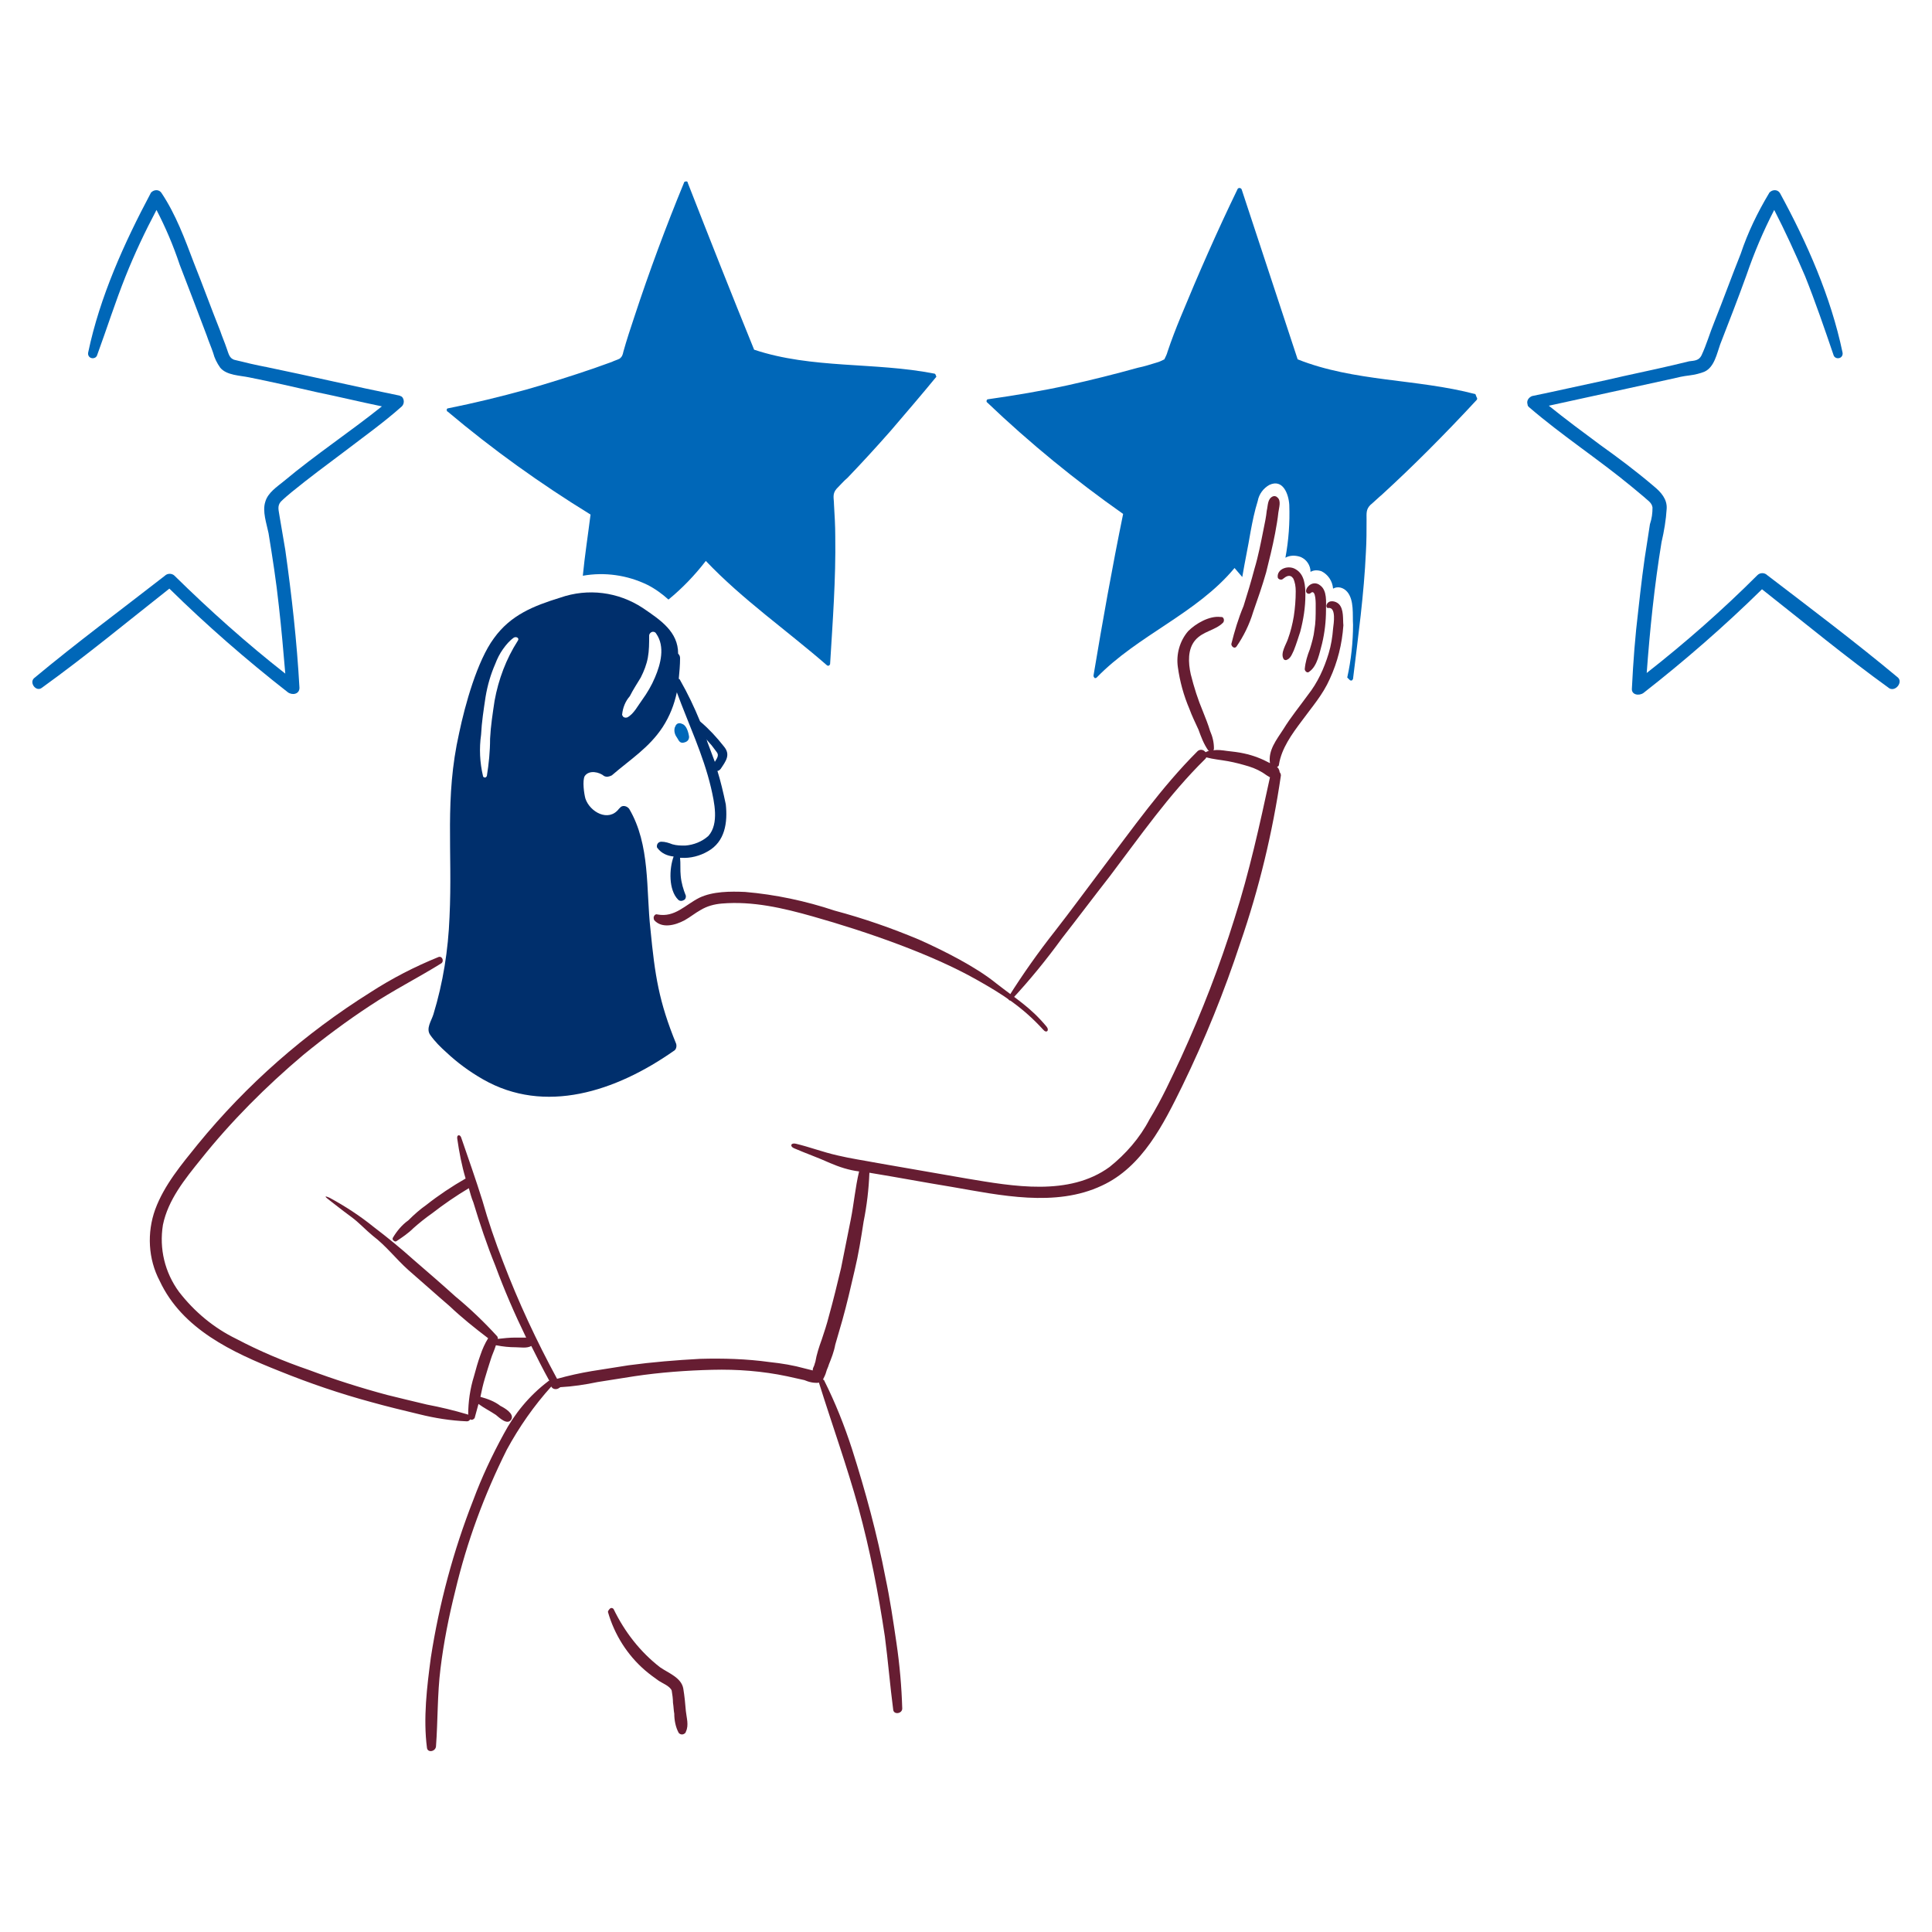 <?xml version="1.0" encoding="utf-8"?>
<!-- Generator: Adobe Illustrator 26.3.1, SVG Export Plug-In . SVG Version: 6.00 Build 0)  -->
<svg version="1.1" id="Capa_1" xmlns="http://www.w3.org/2000/svg" xmlns:xlink="http://www.w3.org/1999/xlink" x="0px" y="0px"
	 viewBox="0 0 300 300" style="enable-background:new 0 0 300 300;" xml:space="preserve">
<style type="text/css">
	.st0{fill:#0067B8;}
	.st1{fill:#661D32;}
	.st2{fill:#002F6C;}
</style>
<path class="st0" d="M107,114.4c-0.1-0.7-0.4-1.8-1.1-2c0,0,0,0,0,0c-0.4-0.2-0.8-0.1-1,0.3c0,0,0,0.1-0.1,0.2
	c-0.2,0.6,0,1.2,0.3,1.6c0.1,0.2,0.2,0.3,0.3,0.5c0.2,0.3,0.5,0.4,0.8,0.3c0,0,0,0,0,0C106.7,115.2,107,114.9,107,114.4
	C107,114.5,107,114.4,107,114.4z"/>
<path class="st1" d="M94.4,250.3c1,3.5,3,6.7,5.8,9.1c0.7,0.6,1.4,1.1,2.1,1.6c0.6,0.4,1.7,0.8,2,1.5c0.1,0.6,0.2,1.3,0.2,1.9
	c0.1,0.6,0.1,1.2,0.2,1.7c0,1,0.2,2.1,0.7,3c0.3,0.3,0.7,0.3,1,0c0,0,0.1-0.1,0.1-0.2c0.5-1,0.1-2.2,0-3.2c-0.1-1.2-0.2-2.3-0.4-3.5
	c-0.3-1.7-2.3-2.4-3.6-3.3c-3.1-2.4-5.5-5.5-7.2-9c-0.1-0.2-0.4-0.3-0.6-0.1C94.5,250,94.4,250.2,94.4,250.3L94.4,250.3z"/>
<path class="st2" d="M111.4,119.7c0.2,0,0.3-0.1,0.5-0.3c0.8-1.2,1.6-2.2,0.5-3.5c-1.1-1.4-2.3-2.7-3.6-3.8c0,0-0.1-0.1-0.1-0.1
	c-0.9-2.2-1.9-4.3-3.1-6.4c0-0.1-0.1-0.1-0.2-0.2c0.1-1.1,0.2-2.1,0.2-3.2c0-0.3-0.1-0.5-0.3-0.7c0-3.4-2.7-5.2-5.5-7.1
	c-3.8-2.5-8.5-3.1-12.8-1.6c-4.2,1.3-7.7,2.7-10.3,6.3c-2.6,3.5-4.5,10.4-5.4,14.7c-2.3,10.2-1,18.3-1.5,28.6
	c-0.2,5.1-1,10.2-2.5,15.1c-0.3,1-1.2,2.2-0.5,3.2c0.7,1,1.6,1.9,2.5,2.7c1.7,1.6,3.6,3,5.7,4.2c9.6,5.5,20.6,1.9,29.6-4.4
	c0.4-0.2,0.5-0.7,0.4-1.1c-2.7-6.6-3.3-10.6-4-17.8c-0.7-6.2,0-13.1-3.3-18.7c-0.3-0.4-0.9-0.6-1.3-0.3c-0.1,0.1-0.2,0.2-0.3,0.3
	c-1.6,2.1-4.5,0.5-5.2-1.6c-0.2-0.7-0.5-2.8-0.1-3.5c0.7-1,2.3-0.6,3,0c0.4,0.2,0.8,0.1,1.2-0.1c2.9-2.5,5.8-4.3,7.9-7.5
	c1.1-1.7,1.8-3.5,2.2-5.4c1.8,4.9,4.1,9.7,5.3,14.8c0.5,2.2,1.3,5.6-0.4,7.5c-1,0.9-2.3,1.4-3.6,1.5c-0.7,0-1.3,0-2-0.2
	c-0.5-0.2-1.1-0.4-1.7-0.4c-0.4,0-0.7,0.3-0.7,0.7c0,0.1,0,0.2,0.1,0.3c0.6,0.8,1.5,1.2,2.5,1.3c-0.7,1.9-0.8,5.2,0.7,6.7
	c0.3,0.3,0.7,0.2,1,0c0.2-0.2,0.2-0.4,0.2-0.6c-0.4-1-0.7-2-0.8-3.1c-0.1-0.9,0-1.9-0.1-2.8c0.1,0,0.2,0,0.2,0
	c1.4,0.1,2.9-0.3,4.1-1c2.7-1.5,3.1-4.5,2.8-7.3C112.3,123,111.9,121.3,111.4,119.7z M80.4,99.5c-1.8,2.8-3,6-3.6,9.3
	c-0.3,2-0.6,3.9-0.7,5.9c0,2-0.2,3.9-0.5,5.8c-0.1,0.2-0.3,0.3-0.4,0.2c-0.1,0-0.2-0.1-0.2-0.2c-0.5-2.1-0.6-4.3-0.3-6.4
	c0.1-2,0.4-3.9,0.7-5.9c0.3-1.8,0.8-3.5,1.5-5.1c0.3-0.8,0.7-1.6,1.2-2.3c0.5-0.7,1-1.3,1.7-1.8C80.2,98.8,80.7,99.1,80.4,99.5z
	 M101.7,105.2c-0.5,1.2-1.2,2.4-2,3.5c-0.6,0.8-1.3,2.2-2.3,2.7c-0.3,0.1-0.6,0-0.7-0.2c0-0.1-0.1-0.1-0.1-0.2
	c0.1-1.1,0.5-2.1,1.2-2.9c0.5-1,1.1-1.9,1.7-2.9c0.5-1,0.9-2,1.1-3.1c0.2-1.1,0.2-2.2,0.2-3.4c0-0.3,0.3-0.6,0.6-0.6
	c0.2,0,0.4,0.1,0.5,0.3C103.3,100.4,102.6,103.1,101.7,105.2z M111,118.3c-0.4-1.1-0.8-2.1-1.2-3.2c0-0.1-0.1-0.3-0.2-0.4
	c0.2,0.2,0.4,0.5,0.6,0.7c0.4,0.4,0.7,0.9,1.1,1.4C111.7,117.3,111.3,117.8,111,118.3z"/>
<path class="st1" d="M106.3,142.9c0.9-0.5,1.6-1.1,2.5-1.6c1-0.6,2.1-0.9,3.3-1c4.8-0.4,9.5,0.7,14.1,2c8.5,2.4,18.5,5.9,25.4,9.8
	c4.1,2.3,7.2,4.3,10.4,7.8c0.5,0.6,1,0.1,0.5-0.5c-2.5-3-4.6-4.2-7.8-6.7c-3.2-2.6-8.2-5.1-12-6.8c-4.3-1.8-8.6-3.3-13.1-4.5
	c-4.5-1.5-9.2-2.5-13.9-2.9c-2.3-0.1-5-0.1-7.1,0.9c-2.2,1.1-3.8,3.1-6.5,2.6c-0.3-0.1-0.5,0.1-0.6,0.4c0,0.2,0,0.3,0.1,0.5
	C102.8,144.2,104.8,143.7,106.3,142.9z"/>
<path class="st1" d="M192,100.4c1.1-1.6,2-3.4,2.6-5.4c0.7-2,1.4-4,2-6.1c0.5-2,1-4,1.4-6.1c0.2-1.1,0.4-2.2,0.5-3.2
	c0.1-0.8,0.5-1.9-0.2-2.4c-0.2-0.2-0.5-0.2-0.7-0.1c-0.8,0.4-0.7,1.4-0.9,2.2c-0.1,1-0.3,1.9-0.5,2.9c-0.4,2-0.8,4.1-1.4,6.1
	c-0.5,1.9-1.1,3.9-1.7,5.8c-0.8,1.9-1.4,3.9-1.9,5.9C191.2,100.4,191.7,100.8,192,100.4z"/>
<path class="st1" d="M198.4,89.6c0,0.2,0.2,0.4,0.5,0.4c0.1,0,0.2,0,0.3-0.1c0.5-0.4,1.1-0.8,1.6-0.1c0.3,0.6,0.4,1.3,0.4,2
	c0,1.3-0.1,2.6-0.3,3.9c-0.2,1.2-0.5,2.4-0.9,3.5c-0.3,0.9-1.2,2.2-0.7,3.1c0.1,0.2,0.3,0.2,0.4,0.2c0.7-0.2,0.9-0.9,1.2-1.5
	c0.4-1,0.7-2,1-2.9c0.5-1.9,0.8-3.8,0.8-5.7c0-1.4-0.1-3.2-1.5-4C200.1,87.7,198.3,88.3,198.4,89.6z"/>
<path class="st1" d="M204.1,97.8c-0.1,1-0.4,2-0.7,3c-0.4,1-0.7,2-0.8,3.1c0,0.3,0.4,0.7,0.7,0.4c1.3-0.9,1.6-3,2-4.4
	c0.4-1.7,0.6-3.4,0.6-5.2c0-1.2,0.2-3-0.9-3.8c-0.6-0.5-1.4-0.4-1.9,0.2c-0.2,0.2-0.3,0.5-0.3,0.7c0,0.2,0.2,0.4,0.4,0.4
	c0.1,0,0.2,0,0.3-0.1c0.9-0.8,0.8,1.9,0.8,2.2C204.3,95.6,204.3,96.7,204.1,97.8z"/>
<path class="st1" d="M207.9,93.8c-0.5-0.5-1.6-0.7-1.9,0.1c-0.1,0.2,0,0.6,0.3,0.5c1.2-0.1,0.8,2.4,0.7,3.2
	c-0.1,1.3-0.3,2.6-0.7,3.9c-0.7,2.3-1.7,4.5-3.2,6.4c-1.3,1.8-2.7,3.5-3.8,5.3c-1.1,1.7-2.4,3.3-2.1,5.3c-1.3-0.7-2.6-1.2-4-1.5
	c-0.9-0.2-1.8-0.3-2.7-0.4c-0.7-0.1-1.4-0.2-2.1-0.1c0.1-0.1,0.1-0.2,0.1-0.3c0-0.9-0.2-1.8-0.6-2.7c-0.3-1-0.7-2-1.1-3
	c-0.8-1.9-1.4-3.8-1.9-5.8c-0.4-1.8-0.5-3.9,0.7-5.3c1.2-1.4,3.1-1.5,4.3-2.7c0.2-0.2,0.2-0.6,0-0.8c-0.1-0.1-0.2-0.1-0.4-0.1
	c-1.7-0.2-3.8,1-5,2.2c-1.3,1.5-1.9,3.6-1.6,5.6c0.3,2.2,0.9,4.4,1.8,6.5c0.4,1.1,0.9,2.1,1.4,3.2c0.4,1.1,0.8,2.2,1.5,3.2
	c0.1,0.1,0.1,0.1,0.2,0.1c-0.2,0-0.4,0.1-0.6,0.2c-0.3-0.4-0.8-0.5-1.2-0.2c0,0-0.1,0.1-0.1,0.1c-5.5,5.5-10,11.9-14.7,18.1
	c-2.5,3.3-4.9,6.6-7.4,9.8c-2.6,3.3-5,6.7-7.2,10.2c-0.1,0.2,0,0.4,0.1,0.5c0.1,0.1,0.3,0,0.4-0.1c2.8-3,5.4-6.2,7.8-9.5
	c2.5-3.2,4.9-6.4,7.4-9.6c4.7-6.2,9.2-12.7,14.8-18.2c0.1-0.1,0.2-0.2,0.2-0.3c1.1,0.3,2.3,0.4,3.4,0.6c1.1,0.2,2.2,0.5,3.2,0.8
	c1,0.3,2,0.8,2.8,1.4c0.2,0.1,0.3,0.2,0.5,0.3c-1.6,7.4-3.2,14.7-5.5,21.9c-2.3,7.4-5.1,14.6-8.3,21.6c-1.5,3.2-3,6.5-4.9,9.6
	c-1.5,2.9-3.7,5.4-6.2,7.4c-6.3,4.6-15,3-22.2,1.8c-4.6-0.8-9.2-1.6-13.8-2.4c-2.1-0.4-4.2-0.7-6.3-1.2c-2.2-0.5-4.3-1.3-6.4-1.8
	c-0.8-0.2-1,0.4-0.3,0.7c2.1,0.9,3.6,1.4,5.6,2.3c1.4,0.6,2.9,1.1,4.5,1.3c-0.6,2.5-0.8,5-1.3,7.5c-0.5,2.5-1,5-1.5,7.5
	c-0.6,2.5-1.2,5-1.9,7.5c-0.3,1.2-0.7,2.4-1.1,3.6c-0.4,1.1-0.8,2.3-1,3.5c-0.1,0.2-0.1,0.4-0.2,0.6c-0.1,0.2-0.2,0.4-0.2,0.7
	c-0.4-0.1-0.8-0.2-1.2-0.3c-1.8-0.5-3.6-0.8-5.5-1c-3.6-0.5-7.2-0.6-10.8-0.5c-3.7,0.2-7.4,0.5-11.1,1c-1.9,0.3-3.8,0.6-5.7,0.9
	c-1.8,0.3-3.6,0.7-5.4,1.2c-3.2-5.9-6-11.9-8.4-18.2c-1.2-3.1-2.3-6.3-3.2-9.5c-1-3.2-2.2-6.6-3.3-9.8c-0.2-0.5-0.7-0.4-0.6,0.2
	c0.3,2.1,0.7,4.2,1.3,6.2c-2.1,1.2-4.2,2.6-6.1,4.1c-1,0.7-1.9,1.5-2.8,2.4c-1,0.7-1.8,1.7-2.4,2.7c-0.1,0.2,0,0.4,0.2,0.5
	c0.1,0.1,0.3,0.1,0.4,0c0.9-0.6,1.8-1.2,2.6-2c0.9-0.8,1.9-1.6,2.9-2.3c1.8-1.4,3.7-2.7,5.7-3.9c0.2,0.7,0.4,1.5,0.7,2.2
	c1,3.3,2.1,6.6,3.4,9.8c1.4,3.8,3,7.5,4.8,11.2c-0.6,0-1.2,0-1.7,0c-0.9,0-1.8,0.1-2.7,0.2c0-0.1,0-0.3-0.1-0.4
	c-2-2.2-4.2-4.3-6.5-6.2c-2.1-1.9-4.3-3.8-6.5-5.7c-2-1.8-4.1-3.5-6.2-5.1c-2.1-1.7-4.4-3.2-6.8-4.5c-0.9-0.4-0.8-0.2,0,0.4
	c0.8,0.6,1.5,1.2,3.4,2.6c1.1,0.8,2.2,2,3.3,2.9c2.1,1.6,3.5,3.5,5.5,5.3c2.2,1.9,4.3,3.8,6.4,5.6c1.9,1.8,3.9,3.4,6,5l0,0
	c-0.5,0.8-0.9,1.7-1.2,2.6c-0.4,1.1-0.7,2.2-1,3.3c-0.6,1.9-0.9,4-0.9,6c0,0-0.1-0.1-0.2-0.1c-2-0.6-4.1-1.1-6.2-1.5
	c-2.1-0.5-4.2-1-6.2-1.5c-4.1-1.1-8.2-2.4-12.2-3.9c-3.8-1.3-7.6-2.9-11.2-4.8c-3.5-1.7-6.5-4.2-8.9-7.3c-2.2-3-3.1-6.7-2.5-10.4
	c0.8-3.9,3.4-7.1,5.9-10.2c4.7-5.9,10.1-11.3,15.9-16.2c3.3-2.7,6.8-5.3,10.3-7.6c3.6-2.4,7.4-4.3,11.1-6.6c0.5-0.3,0.2-1.2-0.4-1
	c-3.7,1.5-7.2,3.3-10.6,5.5c-10.2,6.4-19.2,14.3-26.8,23.6c-2.5,3.1-5.2,6.3-6.6,10.1c-1.3,3.6-1.1,7.7,0.7,11.1
	c3.5,7.5,11.3,11.1,18.6,14c4.7,1.9,9.4,3.5,14.2,4.8c2.5,0.7,5,1.3,7.5,1.9c2.4,0.6,4.9,1,7.4,1.1c0.2,0,0.4-0.1,0.5-0.3
	c0.2,0.1,0.4,0.1,0.6-0.1c0,0,0.1-0.1,0.1-0.1c0.2-0.7,0.4-1.5,0.6-2.2c0.8,0.6,1.8,1.1,2.7,1.7c0.5,0.4,1.8,1.7,2.4,0.7
	c0.5-0.9-1.1-1.8-1.7-2.1c-0.9-0.7-2-1.1-3.1-1.4c0.2-1,0.4-1.9,0.7-2.9c0.3-1,0.6-2,0.9-2.9c0.2-0.7,0.6-1.5,0.8-2.2l0.1,0
	c1,0.2,2,0.3,3,0.3c0.7,0,1.7,0.2,2.4-0.2c0.9,1.8,1.8,3.6,2.8,5.4c-0.1,0-0.1,0-0.2,0.1c-2.9,2.2-5.2,5-6.9,8.2
	c-1.8,3.3-3.4,6.7-4.7,10.2c-3.1,7.9-5.3,16.1-6.6,24.5c-0.6,4.5-1.2,9.4-0.6,14c0.1,0.8,1.3,0.6,1.4-0.2c0.3-4,0.2-8.1,0.7-12.1
	c0.5-4.1,1.3-8.1,2.3-12.1c1.8-7.6,4.5-14.9,8-21.9c1.9-3.5,4.2-6.8,6.9-9.8c0,0,0,0,0-0.1c0,0,0,0,0,0.1c0.2,0.4,0.7,0.5,1.1,0.3
	c0.1-0.1,0.2-0.1,0.3-0.2c1.9-0.1,3.9-0.4,5.8-0.8c1.9-0.3,3.8-0.6,5.7-0.9c4-0.6,8.1-0.9,12.1-1c3.9-0.1,7.8,0.2,11.6,1
	c0.9,0.2,1.8,0.4,2.7,0.6c0.7,0.3,1.5,0.5,2.3,0.4c0,0,0,0.1,0,0.1c2,6.4,4.3,12.8,6.1,19.3c1.8,6.6,3.1,13.3,4.1,20
	c0.5,3.8,0.8,7.6,1.3,11.4c0.1,0.8,1.4,0.6,1.4-0.2c-0.1-3.4-0.4-6.8-0.9-10.2c-0.5-3.4-1-6.8-1.7-10.1c-1.3-6.8-3.1-13.4-5.2-20
	c-1.2-3.7-2.6-7.2-4.3-10.6c0-0.1-0.1-0.1-0.2-0.2c0.2-0.4,0.4-0.8,0.5-1.2c0.1-0.4,0.3-0.7,0.4-1.1c0.4-1,0.8-2,1-3.1
	c0.4-1.3,0.7-2.5,1.1-3.8c0.7-2.5,1.3-5.1,1.9-7.7c0.6-2.5,1-5,1.4-7.6c0.5-2.5,0.8-5,0.9-7.6c4.3,0.7,8.5,1.5,12.8,2.2
	c7.5,1.3,16.1,3.2,23.3-0.2c6.3-2.9,9.6-9.6,12.5-15.5c3.5-7.2,6.5-14.6,9-22.2c2.9-8.4,5-17.1,6.3-26c0-0.2-0.1-0.4-0.2-0.5
	c0-0.2-0.1-0.4-0.2-0.6c-0.1-0.1-0.1-0.1-0.2-0.2c0.2-0.1,0.3-0.2,0.3-0.4c0.4-2.5,2-4.7,3.5-6.7c1.6-2.2,3.3-4.1,4.4-6.6
	c1.2-2.6,1.9-5.4,2.1-8.3C208.5,96.2,208.7,94.6,207.9,93.8z"/>
<path class="st0" d="M61.9,61.4c-6.9-1.4-13.7-3-20.5-4.4c-1.6-0.3-3.3-0.7-4.9-1.1c-0.9-0.2-1-1-1.3-1.8c-0.3-0.9-0.7-1.8-1-2.7
	c-1.4-3.5-2.7-7.1-4.1-10.6c-1.4-3.7-2.8-7.5-5-10.8c-0.3-0.5-0.9-0.6-1.4-0.3c-0.1,0.1-0.3,0.2-0.3,0.3c-4.1,7.7-7.9,16.1-9.7,24.7
	c-0.1,0.4,0.1,0.8,0.5,0.9c0.4,0.1,0.8-0.1,0.9-0.5c1.5-4.1,2.8-8.2,4.4-12.2c1.4-3.5,3-6.9,4.8-10.3c1.4,2.7,2.6,5.5,3.6,8.5
	c1.4,3.6,2.8,7.3,4.2,11c0.3,0.9,0.7,1.8,1,2.7c0.2,0.8,0.6,1.6,1.1,2.3c1,1.2,3.1,1.2,4.5,1.5c3.5,0.7,7,1.5,10.5,2.3
	c3.4,0.7,6.7,1.5,10.1,2.2c-5,4-10.3,7.5-15.2,11.6c-1.1,0.9-2.5,1.8-2.9,3.2c-0.5,1.5,0.2,3.4,0.5,4.9c0.6,3.7,1.2,7.5,1.6,11.3
	c0.4,3.5,0.7,7,1,10.5c-6-4.7-11.7-9.8-17.2-15.2c-0.4-0.4-1.1-0.4-1.5,0c-6.8,5.3-13.7,10.4-20.3,15.9c-0.8,0.7,0.3,2.2,1.2,1.5
	c6.8-4.9,13.2-10.2,19.8-15.4c5.8,5.7,12,11.1,18.4,16.1c0.7,0.5,1.8,0.3,1.8-0.7c-0.4-7.2-1.2-14.3-2.2-21.4
	c-0.3-1.8-0.6-3.5-0.9-5.3c-0.1-0.8-0.4-1.5,0.2-2.2c0.5-0.5,1.1-1,1.7-1.5c2.7-2.2,5.4-4.2,8.2-6.3c3-2.3,6.1-4.5,8.9-7
	c0.4-0.4,0.4-1.1,0-1.5C62.2,61.5,62,61.4,61.9,61.4z"/>
<path class="st0" d="M294.7,105.2c-6.6-5.5-13.5-10.7-20.3-15.9c-0.4-0.4-1.1-0.4-1.5,0c-5.4,5.4-11.2,10.5-17.2,15.2
	c0.5-6.8,1.2-13.6,2.3-20.3c0.4-1.7,0.7-3.5,0.8-5.2c0.1-1.5-0.9-2.6-2-3.5c-2.7-2.3-5.5-4.4-8.3-6.4c-2.7-2-5.4-4-8-6.1
	c6.4-1.4,12.8-2.8,19.2-4.2c0.8-0.2,1.7-0.4,2.6-0.5c0.8-0.1,1.7-0.3,2.4-0.6c1.5-0.7,1.9-2.8,2.4-4.2c1.4-3.6,2.8-7.2,4.1-10.8
	c1.2-3.5,2.6-6.8,4.3-10.1c1.7,3.3,3.3,6.8,4.8,10.3c1.6,4,3,8.1,4.4,12.2c0.1,0.4,0.5,0.6,0.9,0.5c0.4-0.1,0.6-0.5,0.5-0.9
	c-1.8-8.6-5.5-17-9.7-24.7c-0.3-0.5-0.9-0.6-1.4-0.3c-0.1,0.1-0.3,0.2-0.3,0.3c-1.8,3-3.3,6.1-4.4,9.4c-1.4,3.5-2.7,7.1-4.1,10.6
	c-0.7,1.7-1.2,3.5-2,5.2c-0.4,0.8-1.1,0.8-1.9,0.9c-0.8,0.2-1.7,0.4-2.5,0.6c-3.4,0.8-6.9,1.5-10.3,2.3c-3.8,0.8-7.7,1.7-11.6,2.5
	c-0.5,0.2-0.9,0.7-0.7,1.3c0,0.2,0.1,0.3,0.2,0.4c5.1,4.4,10.8,8.1,16,12.4c0.6,0.5,1.2,1,1.8,1.5c0.5,0.5,1.3,0.9,1.4,1.7
	c0,0.9-0.1,1.7-0.4,2.6l-0.4,2.6c-0.6,3.6-1,7.1-1.4,10.7c-0.5,4.1-0.8,8.1-1,12.2c-0.1,1,1.1,1.2,1.8,0.7
	c6.4-5,12.6-10.4,18.4-16.1c6.6,5.2,13,10.5,19.8,15.4C294.4,107.4,295.5,105.9,294.7,105.2z"/>
<path class="st0" d="M229.1,61.2c-9.1-2.4-18.8-1.9-27.6-5.4c0,0,0,0,0,0c-2.9-8.8-5.8-17.6-8.7-26.4c-0.1-0.2-0.4-0.3-0.6-0.1
	c-3.2,6.6-6.1,13.2-8.9,20c-0.7,1.7-1.4,3.5-2,5.3c-0.1,0.4-0.3,0.8-0.5,1.2c-0.4,0.2-0.8,0.4-1.2,0.5c-1,0.3-1.9,0.6-2.9,0.8
	c-3.6,1-7.2,1.9-10.8,2.7c-4.1,0.9-8.3,1.6-12.5,2.2c-0.2,0-0.3,0.4-0.1,0.5c6.6,6.3,13.7,12.1,21.1,17.3
	c-1.7,8.3-3.2,16.7-4.6,25.1c0,0.2,0.1,0.3,0.2,0.4c0.1,0,0.2,0,0.3-0.1c6.4-6.6,15.5-9.9,21.4-17l1.2,1.4c0.4-2.4,0.9-4.7,1.3-7.1
	c0.3-1.6,0.6-3.1,1.1-4.7c0.2-1.1,0.9-2,1.8-2.5c2.1-1,3,1.4,3.1,3.1c0.1,2.8-0.1,5.5-0.6,8.2c0.7-0.4,1.6-0.4,2.4-0.1
	c0.9,0.4,1.5,1.3,1.5,2.3c0.5-0.3,1.1-0.3,1.7-0.1c1,0.5,1.7,1.5,1.8,2.7c0.7-0.4,1.6-0.2,2.2,0.5c1.1,1.3,0.8,3.6,0.9,5.1
	c0,2.7-0.3,5.5-0.9,8.2l0.4,0.4c0.1,0.1,0.3,0.1,0.4,0c0-0.1,0.1-0.1,0.1-0.2c0.8-6.6,1.7-13.1,2-19.7c0.1-1.7,0.1-3.3,0.1-5
	c0-1-0.1-1.6,0.6-2.3c0.6-0.5,1.2-1.1,1.8-1.6c2.4-2.2,4.8-4.5,7.1-6.8c2.6-2.6,5.1-5.2,7.6-7.9c0.1-0.1,0.1-0.3,0-0.4
	C229.1,61.2,229.1,61.2,229.1,61.2z"/>
<path class="st0" d="M145,58c-9.2-1.8-18.9-0.7-27.9-3.7c0,0,0,0,0,0c-3.5-8.6-6.9-17.2-10.3-25.9c0-0.2-0.2-0.3-0.4-0.2
	c-0.1,0-0.2,0.1-0.2,0.2c-2.8,6.8-5.4,13.8-7.7,20.8c-0.6,1.8-1.2,3.6-1.7,5.4c-0.1,0.5-0.2,0.8-0.6,1.1c-0.4,0.2-0.8,0.3-1.2,0.5
	c-0.9,0.3-1.9,0.7-2.8,1c-3.5,1.2-7,2.3-10.5,3.3c-4,1.1-8.1,2.1-12.1,2.9c-0.2,0-0.3,0.2-0.2,0.4c0,0,0,0.1,0.1,0.1
	c7,5.9,14.4,11.2,22.2,16c-0.4,3.2-0.9,6.4-1.2,9.5c3.4-0.6,6.9-0.1,10,1.4c1.2,0.6,2.3,1.4,3.3,2.3c2.2-1.8,4.1-3.8,5.8-6
	c5.7,6,12.6,10.8,18.8,16.2c0.1,0.1,0.3,0.1,0.4,0c0-0.1,0.1-0.1,0.1-0.2c0.4-6.6,0.9-13.2,0.8-19.8c0-1.7-0.1-3.3-0.2-5
	c0-0.9-0.3-1.6,0.4-2.4c0.6-0.6,1.1-1.2,1.7-1.7c2.3-2.4,4.5-4.8,6.7-7.3c2.4-2.8,4.8-5.6,7.1-8.4C145.3,58.3,145.3,58,145,58z"/>
</svg>
